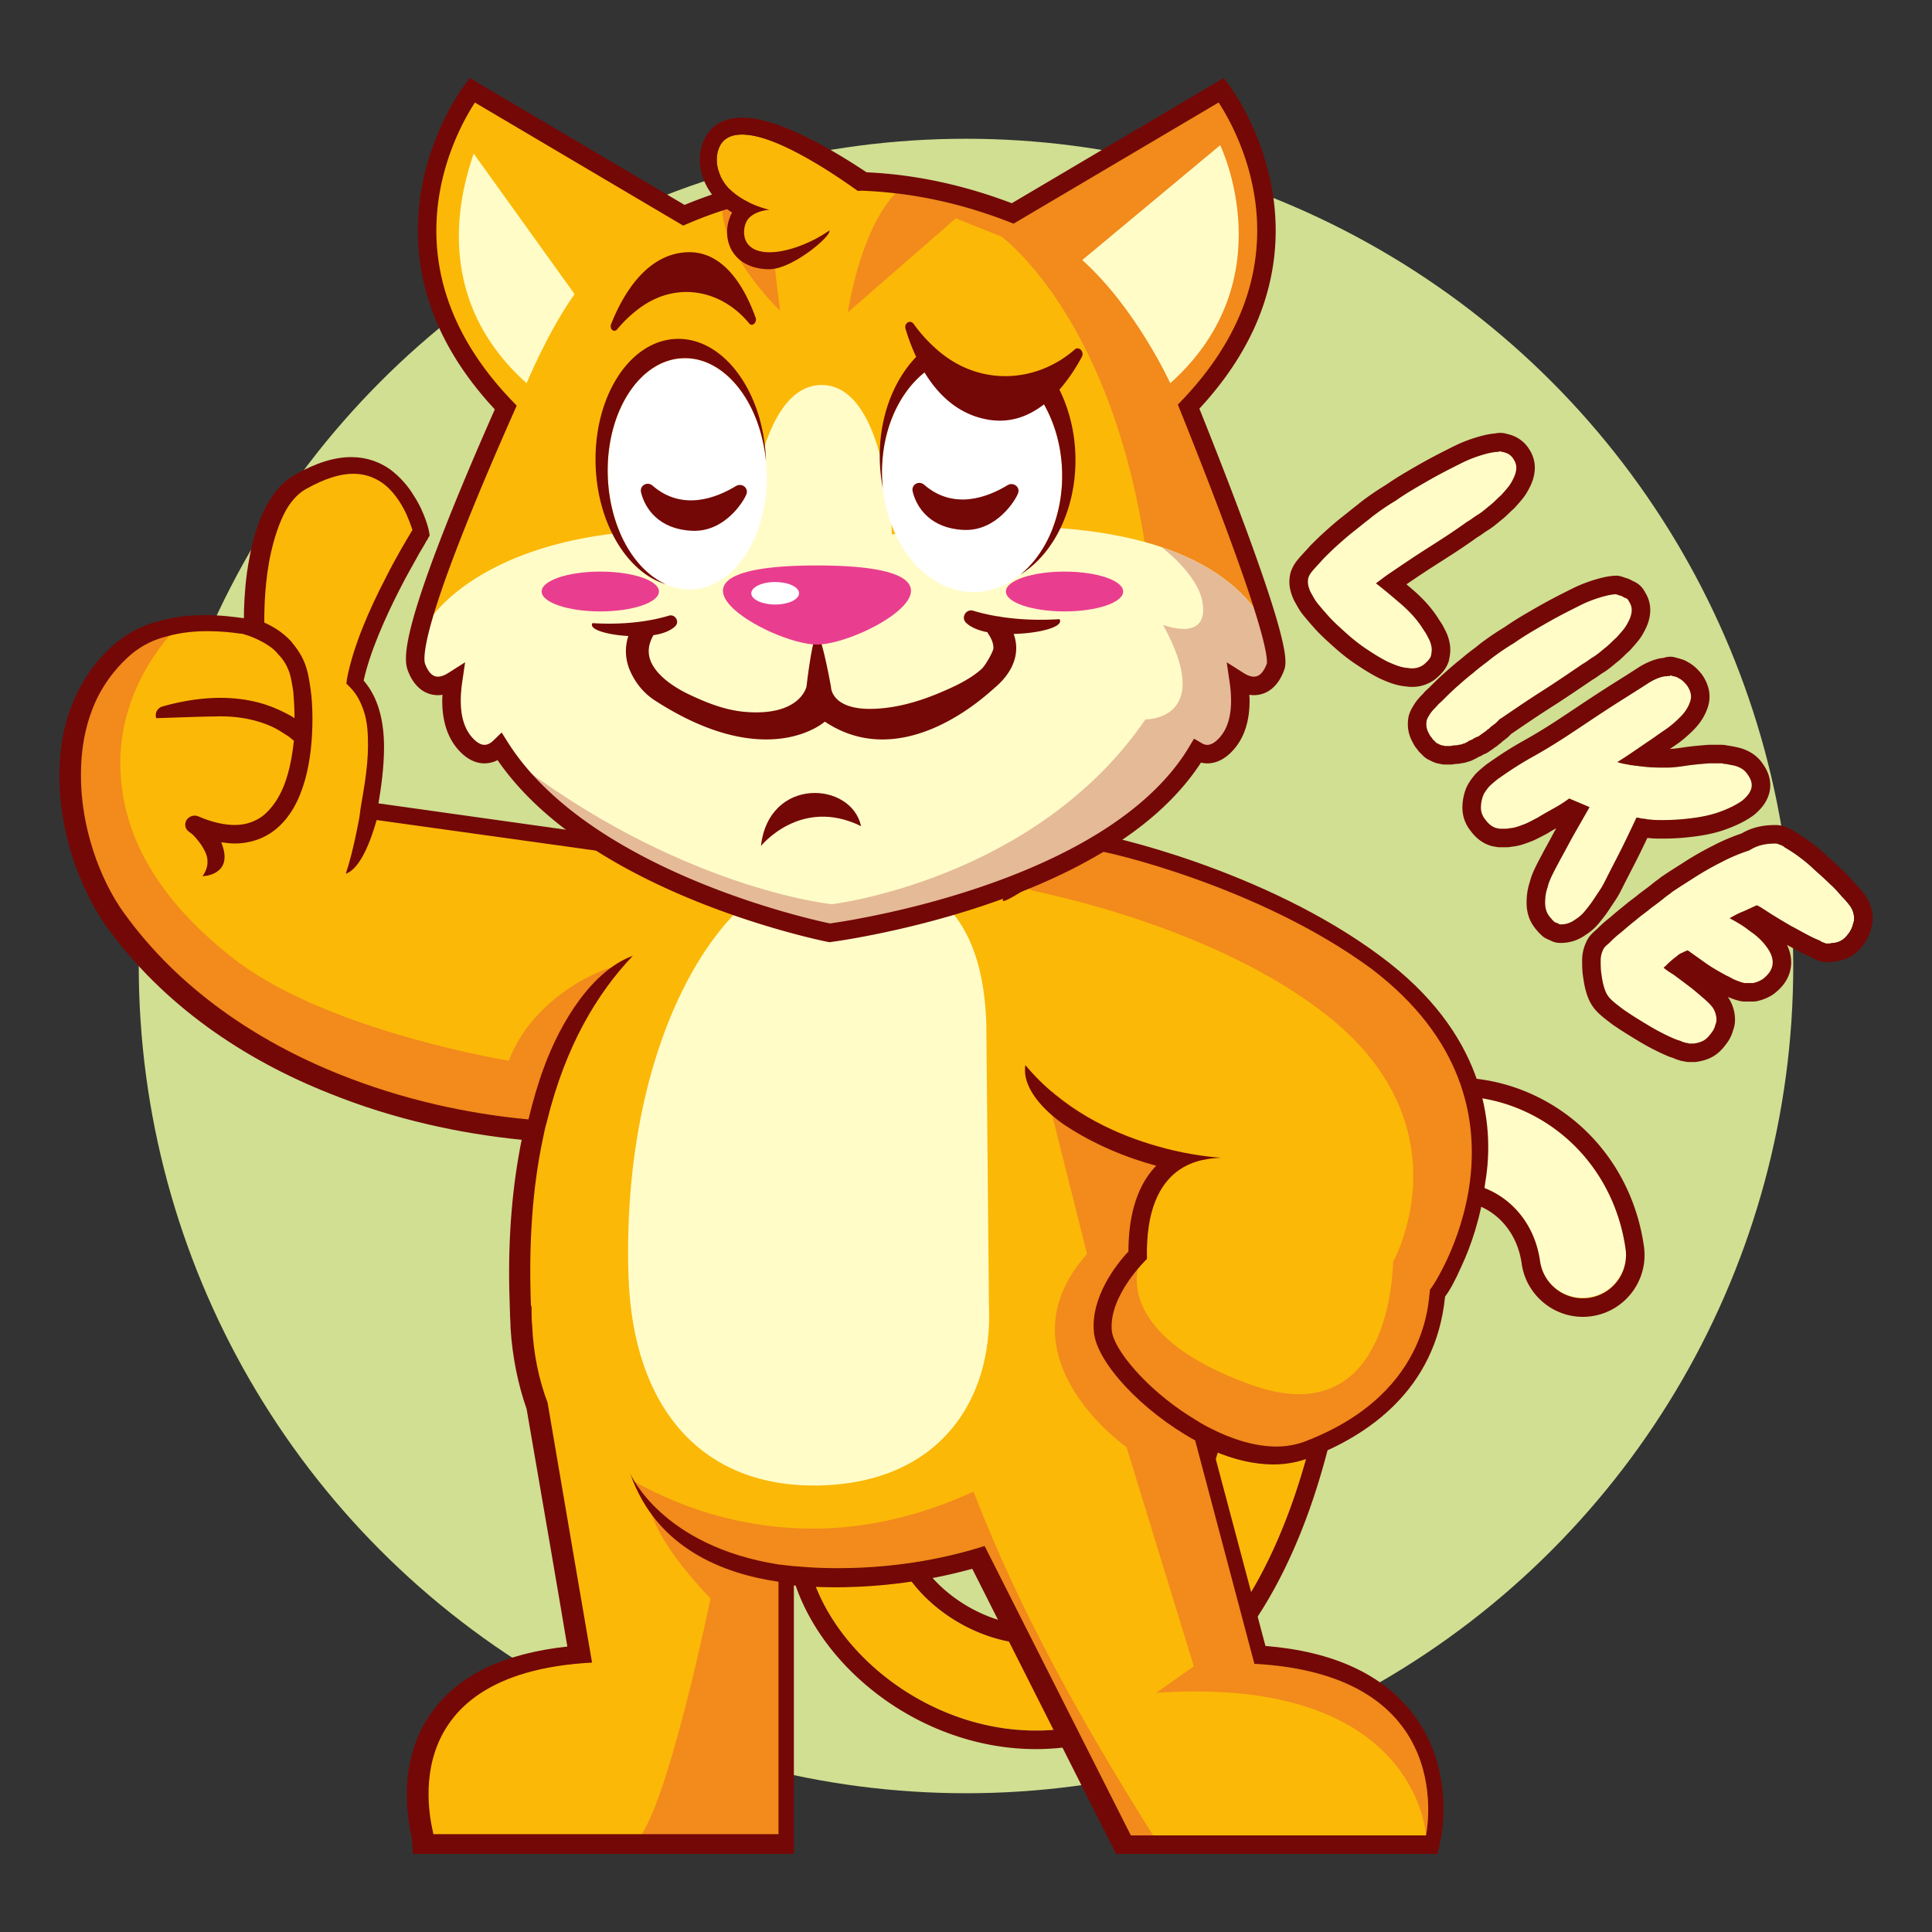 <svg height="512" viewBox="0 0 313 313" width="512" xmlns="http://www.w3.org/2000/svg"><rect x="0" y="0" width="313" height="313" fill="#333333" stroke="none"/><path d="m95.673 143.936.001-.002z" fill="#14437e"/><circle cx="156.5" cy="156.5" fill="#d0df92" r="134.02"/><g fill="#fbb807"><path d="M232.848 106.678v.001zM239.932 72.75l.001-.001zM268.088 108.518l.015-.005zM268.103 108.513v-.001h.001zM283.943 149.708l.029.019.002.002zM301.3 147.965v.001z"/></g><g fill="#fffcc8"><path d="M227.92 108.207h.1c1 .2 1.9 0 2.6-.5.6-.5 1-.9 1.2-1.4.1-.5.2-1 .1-1.5-.1-.6-.3-1.1-.6-1.6-.2-.5-.6-1-.9-1.5-.9-1.4-2.1-2.7-3.5-3.9s-2.7-2.3-4-3.3l1.6-1.2c2.2-1.5 4.4-3 6.6-4.4s4.4-2.8 6.6-4.4c.4-.2.9-.6 1.5-1 .7-.4 1.3-.9 2-1.5.7-.5 1.3-1.2 2-1.8.6-.7 1.2-1.3 1.6-2s.7-1.3.8-2c.1-.6 0-1.2-.4-1.8-.4-.7-1.1-1.1-1.9-1.2-.1-.1-.4-.1-.6 0-.7 0-1.6.2-2.6.5s-2.1.7-3.3 1.3-2.4 1.2-3.7 1.9-2.5 1.4-3.7 2.1-2.3 1.4-3.3 2.1c-1 .6-1.9 1.2-2.6 1.7-.4.3-1 .7-1.7 1.3-.8.6-1.5 1.2-2.4 1.9s-1.7 1.4-2.6 2.2-1.7 1.6-2.4 2.3c-.7.8-1.3 1.4-1.8 2s-.7 1.1-.7 1.4c-.1.7.1 1.3.4 2 .4.7.7 1.3 1.1 1.8s1 1.2 1.8 2.1 1.8 1.8 2.8 2.7 2.1 1.8 3.3 2.6 2.3 1.5 3.5 2.1c1.1.5 2.1.9 3.1 1zM256.72 147.661c.4-.5.9-1.1 1.3-1.7l1.2-1.8c.4-.6.7-1.2 1-1.8.8-1.6 1.7-3.3 2.5-4.9s1.6-3.3 2.4-5h.2c.4.1.9.2 1.3.2.2.1.4.1.6.1.7.1 1.4.1 2.1.1 1.6 0 3.1-.1 4.7-.3s3.1-.5 4.5-1 2.7-1.1 3.8-1.9c.7-.6 1.2-1.2 1.4-1.9s0-1.5-.6-2.3c-.5-.8-1.4-1.3-2.5-1.5h-.2c-.1-.1-.3-.1-.4-.1-.3-.1-.5-.1-.7-.1-.2-.1-.4-.1-.6-.1h-1.8c-1.2.1-2.5.2-3.8.4s-2.3.3-3.1.3c-1.3 0-2.7 0-4.1-.2-.3 0-.6-.1-.9-.1-.2 0-.5-.1-.8-.1-.2 0-.3-.1-.5-.1-.6-.1-1.1-.2-1.7-.4 1.8-1.1 3.6-2.4 5.4-3.6.6-.4 1.4-1 2.3-1.6s1.7-1.3 2.5-2.1 1.3-1.6 1.6-2.5.1-1.7-.5-2.6c-.4-.5-.9-1-1.4-1.2-.2-.2-.5-.2-.7-.3h-.2c-.1-.1-.2-.1-.3-.1-.1-.1-.3-.1-.1.1-.2-.1-.5 0-.7 0-.3 0-.7.1-1 .2-.6.2-1.2.5-1.7.8-2.3 1.5-4.6 2.9-6.9 4.4s-4.5 3-6.8 4.5c-1.7 1.1-3.5 2.2-5.3 3.2s-3.5 2.1-5.2 3.3l-.3.2c-.5.4-1 .8-1.5 1.3-.4.5-.8 1-1 1.6s-.3 1.2-.3 1.8.2 1.3.7 1.9c.5.7 1.1 1.2 1.8 1.4.2 0 .4.1.6.1h1c.3 0 .5-.1.8-.1.8-.1 1.5-.4 2.3-.7.7-.3 1.4-.7 2-1 .8-.5 1.7-1 2.6-1.5s1.7-1 2.5-1.6l3.3 1.4-2.4 4.2c-.8 1.4-1.5 2.8-2.3 4.2-.3.6-.7 1.3-1.1 2.1s-.8 1.6-1 2.5c-.3.8-.4 1.7-.4 2.5s.2 1.6.7 2.2c.1.2.3.3.4.5l.1.1.3.3.2.1c.1 0 .2.1.3.1l.2.1c.1.1.2.1.3.1h.1c.7 0 1.5-.2 2.3-.8.5-.3 1.1-.8 1.5-1.3zM237.22 120.461l.6-.3.1-.1c.2-.1.5-.2.7-.3l.1-.1.6-.3h.1c.2-.1.4-.3.6-.4l.1-.1c.2-.1.4-.3.6-.4.1-.1.3-.3.5-.4l.1-.1c.2-.2.3-.3.5-.4l.1-.1c.1-.1.3-.2.4-.3l.1-.1.3-.3.1-.1.2-.2.2-.1c2.2-1.5 4.4-3 6.6-4.4s4.4-2.9 6.6-4.4c.4-.2.9-.6 1.5-1 .7-.4 1.3-.9 2-1.5.7-.5 1.3-1.2 2-1.8.6-.7 1.2-1.3 1.6-2s.7-1.3.8-2c.1-.6 0-1.2-.4-1.8-.1-.2-.2-.4-.4-.5l-.2-.1c-.1 0-.3-.1-.4-.2l-.2-.1c-.1 0-.2-.1-.4-.1l-.2-.1h-.1c-.129-.064-.206-.086-.198-.094-.686.017-1.546.207-2.502.494-1 .3-2.1.7-3.3 1.3s-2.4 1.2-3.7 1.9-2.5 1.4-3.7 2.1-2.3 1.4-3.3 2.1c-1 .6-1.9 1.2-2.6 1.7-.4.3-1 .7-1.7 1.3-.8.6-1.6 1.2-2.4 1.9-.9.7-1.7 1.4-2.6 2.2s-1.7 1.6-2.4 2.3c-.3.3-.6.5-.8.8-.4.4-.7.7-1 1.1-.4.6-.7 1.1-.7 1.4-.1.7 0 1.3.4 2 .1.2.2.4.3.5l.1.1.2.3.1.1.2.2.1.1.2.2.2.1.2.1.2.1c.1 0 .2.1.3.1h.1c.1 0 .3.1.4.1H234.92c.2 0 .5-.1.7-.1s.5 0 .7-.1h.1c.2 0 .5-.1.7-.2zM300.32 148.161c-.1-.5-.3-1-.6-1.4s-.7-.9-1.3-1.5c-.6-.7-1.2-1.4-2-2.1-.8-.8-1.6-1.5-2.5-2.3-.8-.8-1.7-1.5-2.5-2.1s-1.6-1.1-2.3-1.5c-.2-.2-.5-.3-.7-.4h-.1c-.2-.1-.4-.2-.6-.2h-.1c-1.4 0-2.8.2-4.2 1.1-1.5.5-3 1.1-4.5 1.9-1.6.8-3 1.6-4.4 2.5s-2.7 1.7-3.7 2.4c-.2.2-.7.5-1.3 1s-1.3 1-2.1 1.6c-.7.6-1.6 1.2-2.4 1.9-.9.7-1.7 1.4-2.4 2-.8.6-1.4 1.2-1.9 1.7-.6.5-.9.8-1 1.1-.2.4-.4 1-.4 1.7s0 1.4.1 2.1.2 1.4.4 2.1.4 1.2.7 1.6c.4.6 1.3 1.3 2.5 2.2 1.3.9 2.6 1.7 4.1 2.6s2.9 1.6 4.3 2.2l.9.3.2.1c.2.1.4.1.6.2h.1c.2 0 .3.1.5.1h.7c.7-.1 1.4-.3 1.9-.7.4-.3.7-.7 1-1.1s.5-.8.6-1.3c.2-.4.2-.9.1-1.4s-.3-1-.6-1.4-.8-.9-1.5-1.5-1.5-1.3-2.3-1.9l-2.4-1.8c-.8-.5-1.4-.9-1.7-1.2.4-.3.7-.7 1.1-1 .3-.3.7-.6 1.1-.9.2-.2.5-.4.8-.5.4-.2.6-.3.9-.4 1 .7 2.1 1.5 3.1 2.2s2.1 1.3 3.2 1.9c.5.2.9.5 1.4.7s1 .4 1.5.5h1.4c.5-.1 1-.3 1.5-.6 1.9-1.4 2.2-3.1.8-5.1-.7-1-1.6-1.9-2.8-2.7-1.1-.9-2.2-1.5-3.3-2.1.7-.4 1.4-.8 2.2-1.1.7-.3 1.5-.7 2.2-1 .5.2 1.2.7 2.3 1.4s2.3 1.4 3.5 2.1c1.3.7 2.5 1.4 3.6 1.9.2.1.5.2.7.3l.2.1c.1.1.3.2.4.2l.2.1c.1 0 .2.1.3.1H296.42c.5-.1.9-.1 1.2-.2s.6-.2 1-.5.7-.7 1-1.1c.3-.5.5-.9.6-1.4.2-.5.2-1 .1-1.5z"/></g><g fill="#740806"><path d="M243.057 73.132c.112 0 .213.025.263.075.8.1 1.5.5 1.899 1.2.4.6.5 1.2.4 1.8-.1.7-.4 1.3-.8 2s-1 1.3-1.601 2c-.699.6-1.3 1.3-2 1.8-.699.6-1.3 1.1-2 1.5-.6.4-1.1.8-1.5 1-2.199 1.6-4.399 3-6.6 4.4s-4.4 2.9-6.6 4.4l-1.601 1.2c1.3 1 2.601 2.1 4 3.3 1.4 1.2 2.601 2.5 3.5 3.9.3.5.7 1 .9 1.5.3.5.5 1 .6 1.6.101.5 0 1-.1 1.5-.2.5-.601.9-1.2 1.4a3.138 3.138 0 0 1-1.847.577c-.243 0-.495-.025-.753-.077h-.101c-1-.1-2-.5-3.1-1-1.2-.6-2.3-1.3-3.5-2.1s-2.3-1.7-3.3-2.6-2-1.8-2.801-2.7c-.8-.9-1.399-1.6-1.8-2.1-.399-.5-.7-1.1-1.1-1.8-.3-.7-.5-1.3-.4-2 0-.3.2-.8.7-1.4s1.1-1.2 1.8-2c.7-.7 1.5-1.5 2.4-2.3.899-.8 1.7-1.5 2.6-2.2s1.601-1.3 2.4-1.9c.7-.6 1.3-1 1.7-1.3.699-.5 1.6-1.1 2.6-1.7 1-.7 2.1-1.4 3.3-2.1s2.4-1.4 3.7-2.1 2.5-1.3 3.7-1.9 2.3-1 3.3-1.3 1.9-.5 2.6-.5a.821.821 0 0 1 .342-.075m0-3c-.282 0-.563.031-.837.093-.826.057-1.783.255-2.963.608a23.322 23.322 0 0 0-3.779 1.49c-1.199.6-2.439 1.22-3.78 1.942-1.346.724-2.588 1.449-3.79 2.15a51.354 51.354 0 0 0-3.422 2.173 42.536 42.536 0 0 0-2.71 1.777l-.057.042c-.09.067-.19.14-.302.22-.379.273-.891.643-1.475 1.137-.454.343-.881.687-1.328 1.048-.325.262-.663.535-1.037.826-.996.774-1.87 1.542-2.751 2.326a56.906 56.906 0 0 0-2.528 2.421l-.137.146c-.302.345-.583.649-.846.934-.351.379-.682.738-1.001 1.121-.839 1.006-1.313 2.057-1.386 3.056-.156 1.361.21 2.46.633 3.446.045.105.096.208.152.307.083.145.162.286.237.422.323.58.657 1.179 1.125 1.764a61.465 61.465 0 0 0 1.9 2.219c.911 1.024 1.99 1.996 3.035 2.936 1.263 1.137 2.454 2.075 3.644 2.867 1.354.902 2.521 1.637 3.822 2.287l.101.048c1.159.527 2.523 1.102 4.042 1.254l.1.008c.353.055.705.083 1.053.083a6.143 6.143 0 0 0 3.591-1.135l.177-.137c.801-.667 1.605-1.444 2.064-2.59a3 3 0 0 0 .156-.526c.125-.622.312-1.557.11-2.624a7.396 7.396 0 0 0-.869-2.42c-.235-.516-.525-.951-.765-1.309-.084-.126-.17-.252-.246-.379l-.049-.079c-1.013-1.576-2.382-3.108-4.071-4.556-.332-.285-.671-.575-1.014-.866 1.62-1.1 3.262-2.201 4.872-3.226 2.15-1.368 4.37-2.781 6.591-4.386.363-.206.703-.447 1.033-.681.144-.102.296-.21.456-.318.841-.494 1.533-1.06 2.272-1.691.551-.409 1.012-.856 1.423-1.254.235-.228.457-.443.667-.623.116-.1.225-.208.325-.325.13-.151.26-.298.387-.441.506-.571 1.08-1.217 1.54-2.023.465-.813.976-1.785 1.16-3.03a5.405 5.405 0 0 0-.813-3.839c-.776-1.297-2.061-2.193-3.585-2.514a3.571 3.571 0 0 0-1.127-.179zM270.58 109.396l.14.065c.101 0 .2 0 .301.1h.199c.2.1.5.1.7.3.5.2 1 .7 1.4 1.2.6.9.8 1.7.5 2.6s-.8 1.7-1.601 2.5c-.8.8-1.6 1.5-2.5 2.1-.899.6-1.699 1.2-2.3 1.6-1.8 1.2-3.6 2.5-5.399 3.6.6.2 1.1.3 1.699.4.2 0 .301.1.5.1.301 0 .601.1.801.1.3 0 .6.1.899.1 1.4.2 2.8.2 4.101.2.8 0 1.8-.1 3.1-.3s2.6-.3 3.8-.4h1.8c.2 0 .4 0 .601.1.2 0 .399 0 .7.1.1 0 .3 0 .399.1h.2c1.1.2 2 .7 2.5 1.5.6.8.8 1.6.6 2.3-.199.7-.699 1.3-1.399 1.9-1.101.8-2.4 1.4-3.8 1.9s-2.9.8-4.5 1c-1.601.2-3.101.3-4.7.3-.7 0-1.4 0-2.101-.1-.199 0-.399 0-.6-.1-.4 0-.9-.1-1.3-.2h-.2c-.8 1.7-1.6 3.4-2.4 5s-1.699 3.3-2.5 4.9c-.3.6-.6 1.2-1 1.8l-1.199 1.8c-.4.6-.9 1.2-1.301 1.7-.399.5-1 1-1.5 1.3-.8.6-1.6.8-2.3.8h-.1c-.101 0-.2 0-.3-.1l-.2-.1c-.101 0-.2-.1-.3-.1l-.2-.1-.3-.3-.101-.1c-.1-.2-.3-.3-.399-.5-.5-.6-.7-1.4-.7-2.2s.1-1.7.399-2.5c.2-.9.601-1.7 1-2.5.4-.8.801-1.5 1.101-2.1.8-1.4 1.5-2.8 2.3-4.2l2.4-4.2-3.301-1.4c-.8.6-1.6 1.1-2.5 1.6-.899.5-1.8 1-2.6 1.5-.6.3-1.3.7-2 1-.8.3-1.5.6-2.3.7-.3 0-.5.1-.8.1H243.019c-.2 0-.4-.1-.601-.1-.7-.2-1.3-.7-1.8-1.4-.5-.6-.7-1.3-.7-1.9s.101-1.2.3-1.8c.2-.6.601-1.1 1-1.6.5-.5 1-.9 1.5-1.3l.301-.2c1.699-1.2 3.399-2.3 5.199-3.3 1.801-1 3.601-2.1 5.301-3.2 2.3-1.5 4.5-3 6.8-4.5s4.6-2.9 6.899-4.4c.5-.3 1.101-.6 1.7-.8.3-.1.7-.2 1-.2.134 0 .312-.044.475-.044l.226.044c-.117-.117-.096-.165-.039-.165m0-3c-.353 0-.697.063-1.022.181a6.876 6.876 0 0 0-1.586.339c-.94.313-1.768.757-2.295 1.074l-.096.06a252.36 252.36 0 0 1-3.411 2.175 270.707 270.707 0 0 0-3.488 2.225 407.772 407.772 0 0 0-3.426 2.267 359.602 359.602 0 0 1-3.375 2.233 89.386 89.386 0 0 1-5.117 3.09c-1.744.969-3.524 2.097-5.44 3.448l-.268.178-.21.153c-.53.424-1.13.904-1.747 1.521l-.222.248c-.479.598-1.134 1.417-1.503 2.525a8.693 8.693 0 0 0-.454 2.749 5.98 5.98 0 0 0 1.32 3.728c.921 1.257 2.049 2.083 3.355 2.457.156.044.314.076.476.095.222.053.553.121.949.121h1c.434 0 .778-.066.972-.105l.2-.018c1.049-.131 1.91-.46 2.671-.75l.311-.118.128-.051c.584-.25 1.127-.536 1.606-.788.192-.101.378-.198.554-.286l.248-.139c.438-.273.912-.549 1.412-.833-.274.498-.539.991-.797 1.472a84.577 84.577 0 0 1-1.109 2.028l-.079.146c-.127.255-.275.53-.433.825-.212.395-.439.82-.667 1.275-.428.856-.91 1.82-1.198 2.989-.345.997-.519 2.124-.519 3.353 0 1.506.427 2.856 1.238 3.923.158.238.318.419.436.541.092.126.194.246.305.357l.101.1.149.15.149.149c.229.229.492.418.78.563l.2.1c.129.064.261.119.396.164l.02.008a3.415 3.415 0 0 0 1.726.445h.1c1.412 0 2.783-.452 3.976-1.309a9.104 9.104 0 0 0 2.167-1.917l.195-.243c.378-.469.849-1.052 1.259-1.667l.866-1.3.334-.5c.503-.756.866-1.482 1.187-2.123.395-.789.814-1.603 1.233-2.417.431-.836.861-1.672 1.267-2.483.494-.987.989-2.016 1.479-3.048l.126.004c.832.102 1.614.102 2.312.102 1.696 0 3.309-.103 5.072-.323 2.007-.251 3.64-.617 5.137-1.152 1.844-.658 3.334-1.41 4.556-2.299l.188-.148c.781-.669 1.873-1.746 2.332-3.354.455-1.591.095-3.301-1.014-4.829-.938-1.423-2.507-2.397-4.435-2.747l-.063-.011a3.776 3.776 0 0 0-.564-.108 4.643 4.643 0 0 0-.679-.11c-.487-.119-.894-.119-1.131-.119h-1.8l-.249.01-.274.023c-1.138.094-2.428.201-3.732.402-.871.134-1.575.216-2.134.249.271-.19.557-.389.854-.587.986-.658 1.927-1.445 2.957-2.475 1.11-1.111 1.871-2.312 2.324-3.672.581-1.742.295-3.496-.85-5.213l-.153-.21c-.704-.88-1.423-1.507-2.185-1.906a4.037 4.037 0 0 0-1.179-.519 3.039 3.039 0 0 0-.539-.152l-.171-.047a3.12 3.12 0 0 0-1.009-.169zM261.822 96.267c-.008.008.069.03.198.094h.1l.2.1c.2 0 .3.1.399.1l.2.1c.101.1.3.2.4.2l.2.1c.199.1.3.3.399.5.4.6.5 1.2.4 1.8-.101.7-.4 1.3-.8 2s-1 1.3-1.601 2c-.7.6-1.3 1.3-2 1.8-.7.6-1.3 1.1-2 1.5-.6.4-1.1.8-1.5 1-2.2 1.5-4.399 3-6.6 4.4s-4.4 2.9-6.601 4.4l-.199.1-.2.2-.101.1-.3.3-.1.1c-.101.1-.3.2-.4.3l-.1.1c-.2.1-.3.2-.5.4l-.101.1c-.199.1-.399.3-.5.4-.199.1-.399.3-.6.4l-.1.1c-.2.1-.4.3-.601.4h-.1l-.601.3-.1.1c-.2.1-.5.2-.7.3l-.1.1-.601.3h-.1c-.2.1-.5.2-.7.2h-.1c-.2.1-.5.1-.7.1s-.5.1-.7.1H234.112c-.1 0-.3-.1-.4-.1h-.1c-.1 0-.2-.1-.3-.1l-.2-.1-.2-.1-.2-.1-.199-.2-.101-.1-.2-.2-.1-.1-.2-.3-.1-.1c-.101-.1-.2-.3-.3-.5-.4-.7-.5-1.3-.4-2 0-.3.3-.8.7-1.4.3-.4.6-.7 1-1.1.2-.3.5-.5.8-.8.7-.7 1.5-1.5 2.4-2.3.899-.8 1.699-1.5 2.6-2.2.8-.7 1.6-1.3 2.4-1.9.699-.6 1.3-1 1.699-1.3.7-.5 1.601-1.1 2.601-1.7 1-.7 2.1-1.4 3.3-2.1s2.4-1.4 3.7-2.1 2.5-1.3 3.7-1.9c1.199-.6 2.3-1 3.3-1.3.964-.287 1.823-.477 2.51-.494m0-3-.073.001c-.91.022-1.956.219-3.291.62a23.322 23.322 0 0 0-3.779 1.49c-1.2.6-2.44 1.22-3.781 1.942-1.345.724-2.587 1.449-3.789 2.15a51.097 51.097 0 0 0-3.422 2.173 42.242 42.242 0 0 0-2.71 1.777l-.057.041c-.089.067-.19.14-.302.22-.378.272-.89.642-1.473 1.136-.787.59-1.599 1.202-2.435 1.929-.967.756-1.821 1.507-2.684 2.273-.966.859-1.796 1.689-2.528 2.421l-.174.158c-.206.182-.496.438-.779.795-.382.383-.748.765-1.126 1.268l-.096.136c-.583.875-1.111 1.748-1.193 2.785-.157 1.3.085 2.508.739 3.687.155.31.363.705.706 1.084l.048.072c.109.164.235.317.375.457l.1.1.2.2.101.101.199.199c.228.228.491.418.779.563l.2.1.2.101.2.1c.128.064.261.119.396.164.204.085.496.184.854.229.228.063.531.125.891.125H234.918c.377 0 .689-.059.904-.102a4.756 4.756 0 0 0 1.036-.125 4.744 4.744 0 0 0 1.052-.254c.225-.053.442-.132.65-.236l.599-.299c.113-.057.223-.12.327-.19.171-.069.336-.141.474-.21.134-.067.263-.144.385-.23a3.04 3.04 0 0 0 .415-.17c.342-.171.603-.367.759-.483l.012-.009c.151-.088.296-.19.43-.304.104-.072.191-.137.258-.187l.012-.009c.22-.127.422-.283.603-.462.183-.117.353-.253.507-.407l.093-.093c.159-.102.308-.218.445-.347.159-.11.36-.259.563-.461l.1-.1.2-.2.093-.092.076-.05c2.146-1.463 4.361-2.974 6.521-4.348 2.194-1.396 4.405-2.901 6.546-4.361.38-.211.733-.462 1.077-.706.145-.102.296-.21.457-.318.841-.494 1.533-1.06 2.271-1.691.551-.409 1.013-.856 1.424-1.254.235-.228.457-.443.666-.623.117-.1.226-.209.326-.326.13-.151.26-.298.387-.441.506-.571 1.08-1.217 1.54-2.022.465-.814.976-1.786 1.16-3.031a5.397 5.397 0 0 0-.757-3.747c-.228-.437-.694-1.207-1.666-1.693l-.201-.1-.203-.092-.196-.108-.2-.1a3.094 3.094 0 0 0-.529-.205 3.374 3.374 0 0 0-.266-.084 2.966 2.966 0 0 0-.396-.132 2.911 2.911 0 0 0-1.05-.195zm0 6h.005z"/><path d="M287.719 136.661c.2 0 .4.1.601.2h.1c.2.1.5.2.7.4.7.4 1.5.9 2.3 1.5s1.7 1.3 2.5 2.1c.9.8 1.7 1.5 2.5 2.3.8.7 1.4 1.4 2 2.1.601.6 1 1.1 1.3 1.5.301.4.5.9.601 1.4.1.5.1 1-.101 1.5-.1.5-.3.9-.6 1.4-.3.4-.6.8-1 1.1s-.7.4-1 .5-.7.1-1.2.2h-.599c-.101 0-.2-.1-.3-.1l-.2-.1c-.101 0-.3-.1-.4-.2l-.2-.1c-.199-.1-.5-.2-.699-.3-1.101-.5-2.301-1.2-3.601-1.9-1.2-.7-2.399-1.4-3.5-2.1-1.1-.7-1.8-1.2-2.3-1.4-.7.3-1.5.7-2.2 1-.8.3-1.5.7-2.2 1.1 1.101.6 2.2 1.2 3.301 2.1 1.199.8 2.1 1.7 2.8 2.7 1.399 2 1.1 3.7-.8 5.1-.5.301-1 .5-1.5.601h-1.4c-.5-.101-1-.3-1.5-.5s-.9-.5-1.4-.7c-1.1-.6-2.199-1.2-3.199-1.9s-2.101-1.5-3.101-2.2c-.3.1-.5.2-.899.4-.301.1-.601.3-.801.5-.399.3-.8.6-1.1.9-.4.3-.7.7-1.1 1 .3.3.899.7 1.699 1.2.801.6 1.601 1.199 2.4 1.8.8.6 1.6 1.3 2.3 1.899.7.601 1.2 1.101 1.5 1.5.3.4.5.9.601 1.4.1.5.1 1-.101 1.4-.1.5-.3.899-.6 1.3-.3.399-.601.8-1 1.1-.5.4-1.2.601-1.9.7h-.701c-.199 0-.3-.1-.5-.1h-.1c-.2-.101-.4-.101-.6-.2l-.2-.101c-.3-.1-.601-.199-.9-.3-1.399-.6-2.8-1.3-4.3-2.2-1.5-.899-2.8-1.699-4.1-2.6-1.2-.9-2.101-1.6-2.5-2.2-.301-.399-.5-.899-.7-1.6s-.3-1.4-.4-2.1-.1-1.4-.1-2.1.2-1.3.399-1.7c.101-.3.4-.6 1-1.1.5-.5 1.101-1.1 1.9-1.7.7-.6 1.5-1.3 2.4-2 .8-.7 1.699-1.3 2.399-1.9.8-.6 1.5-1.1 2.101-1.6.6-.5 1.1-.8 1.3-1 1-.7 2.3-1.5 3.7-2.4 1.399-.9 2.8-1.7 4.399-2.5 1.5-.8 3-1.4 4.5-1.9 1.4-.9 2.8-1.1 4.2-1.1h.101m0-2.999h-.1c-1.371 0-3.399.146-5.479 1.366-1.694.581-3.201 1.226-4.598 1.968a48.5 48.5 0 0 0-4.646 2.643c-.396.255-.785.501-1.16.74-.961.611-1.869 1.188-2.638 1.726a3.077 3.077 0 0 0-.309.248l-.196.143c-.254.183-.602.434-.995.762-.38.316-.837.655-1.366 1.048l-.613.457-.152.122c-.255.219-.583.466-.93.729-.44.334-.938.71-1.426 1.132a57.713 57.713 0 0 0-2.147 1.783l-.229.196c-.873.665-1.541 1.32-2.044 1.822-.706.595-1.36 1.219-1.729 2.127a6.82 6.82 0 0 0-.643 2.888c0 .756 0 1.613.13 2.524.107.751.229 1.603.485 2.5.222.775.529 1.676 1.136 2.51.669.971 1.687 1.77 3.148 2.866l.093.066c1.326.918 2.664 1.746 4.264 2.706a38.48 38.48 0 0 0 4.662 2.385l.233.089.449.149.248.083.009.004c.353.177.659.263.851.312.254.1.521.163.792.19.246.064.543.115.899.115h.701c.142 0 .284-.01.424-.03 1.366-.194 2.45-.62 3.313-1.298.723-.551 1.207-1.197 1.563-1.672a6.174 6.174 0 0 0 1.063-2.165c.333-.873.394-1.854.18-2.923a6.532 6.532 0 0 0-1.029-2.456l.073.029c.589.235 1.255.502 2.025.656.194.039.392.059.589.059h1.4c.197 0 .395-.02.588-.059a7.712 7.712 0 0 0 2.455-.969l.236-.157c2.832-2.087 3.617-5.063 2.207-7.998l.518.284c.94.518 1.83 1.006 2.72 1.413.152.073.331.148.512.22l.103.041c.243.163.551.331.914.452.099.045.2.085.303.119.273.114.708.252 1.245.252h.599c.198 0 .395-.019.589-.058.138-.027.264-.041.378-.055.325-.04.729-.09 1.183-.241.396-.132 1.062-.354 1.852-.946.742-.557 1.237-1.217 1.599-1.7l.173-.256c.354-.589.705-1.25.913-2.099.31-.917.362-1.902.156-2.933a6.48 6.48 0 0 0-1.142-2.612 16.582 16.582 0 0 0-1.494-1.736c-.594-.692-1.266-1.467-2.153-2.254-.758-.753-1.503-1.415-2.29-2.113l-.207-.184c-.908-.898-1.9-1.672-2.756-2.313a24.991 24.991 0 0 0-2.375-1.568 4.956 4.956 0 0 0-1.044-.598l-.058-.026a2.831 2.831 0 0 0-.557-.211 3.942 3.942 0 0 0-1.468-.294z"/></g><g><path d="M131.334 241.125c-1.275 3.974-1.287 8.106-.417 11.923.651 2.872 1.782 5.596 3.259 8.134 2.22 3.808 5.218 7.217 8.768 10.106a41.302 41.302 0 0 0 12.189 6.856c4.512 1.602 9.442 2.439 14.541 2.174a35.312 35.312 0 0 0 11.542-2.583c5.729-2.332 11.199-6.312 15.961-11.981 4.773-5.674 8.874-13.012 12.146-22.23 2.481-6.993 4.489-15.077 5.938-24.406.644-4.146 1.556-7.735 2.646-10.807 1.47-4.143 3.258-7.338 5.144-9.752 2.842-3.619 5.843-5.509 8.718-6.398 2.88-.875 5.727-.751 8.352.175a13.9 13.9 0 0 1 6.099 4.315c1.646 2.02 2.834 4.56 3.276 7.663a7 7 0 0 0 13.863-1.955c-.785-5.592-3.042-10.595-6.303-14.573a27.908 27.908 0 0 0-12.253-8.645 27.206 27.206 0 0 0-11.299-1.484c-5.84.46-11.75 2.89-16.767 7.279-5.032 4.386-9.168 10.639-12.024 18.693-1.415 3.987-2.523 8.425-3.287 13.34-1.335 8.601-3.158 15.846-5.297 21.872-2.508 7.069-5.447 12.453-8.51 16.459-2.299 3.006-4.663 5.242-7.01 6.895-3.527 2.47-7.02 3.671-10.504 4.051-3.479.372-6.981-.12-10.291-1.294a27.322 27.322 0 0 1-7.247-3.906c-3.245-2.431-5.736-5.491-7.044-8.346-.662-1.427-1.037-2.788-1.162-4.005-.124-1.223-.015-2.292.307-3.305a7 7 0 0 0-13.334-4.265z" fill="#fbb807"/><path d="M263.361 202.359c-.785-5.592-3.042-10.595-6.303-14.573a27.908 27.908 0 0 0-12.253-8.645 27.206 27.206 0 0 0-11.299-1.484c-5.84.46-11.75 2.89-16.767 7.278l-.083.079c3.502 3.076 6.655 6.545 9.454 10.337 1.889-1.61 3.801-2.614 5.662-3.19 2.88-.875 5.727-.751 8.352.175a13.9 13.9 0 0 1 6.099 4.315c1.646 2.019 2.834 4.56 3.276 7.663a7 7 0 0 0 13.862-1.955z" fill="#fffcc8"/><path d="M235.692 177.569c3.141 0 6.222.546 9.113 1.572a27.9 27.9 0 0 1 12.253 8.645c3.261 3.979 5.518 8.981 6.303 14.573a7 7 0 0 1-13.863 1.955c-.442-3.104-1.629-5.644-3.276-7.663a13.892 13.892 0 0 0-6.099-4.315 13.278 13.278 0 0 0-4.428-.768c-1.289 0-2.603.191-3.924.593-2.875.89-5.876 2.779-8.718 6.398-1.886 2.414-3.674 5.609-5.144 9.752-1.09 3.071-2.002 6.66-2.646 10.807-1.45 9.329-3.458 17.413-5.938 24.406-3.272 9.219-7.374 16.557-12.146 22.23-4.763 5.67-10.233 9.649-15.961 11.981a35.312 35.312 0 0 1-13.41 2.632c-4.433 0-8.714-.817-12.672-2.223a41.299 41.299 0 0 1-12.189-6.856c-3.55-2.89-6.547-6.299-8.768-10.106-1.477-2.538-2.608-5.262-3.259-8.134-.871-3.816-.858-7.949.417-11.923a7 7 0 1 1 13.335 4.265c-.321 1.013-.43 2.082-.307 3.305.125 1.217.5 2.578 1.162 4.005 1.309 2.854 3.799 5.915 7.044 8.346a27.322 27.322 0 0 0 7.247 3.906c2.581.915 5.278 1.416 7.991 1.416.766 0 1.533-.04 2.299-.122 3.485-.38 6.977-1.581 10.504-4.051 2.348-1.652 4.711-3.889 7.01-6.895 3.063-4.006 6.002-9.39 8.51-16.459 2.139-6.026 3.962-13.271 5.297-21.872.764-4.915 1.872-9.353 3.287-13.34 2.855-8.055 6.992-14.308 12.024-18.693 5.017-4.39 10.927-6.819 16.767-7.279a27.087 27.087 0 0 1 2.185-.088m0-3c-.807 0-1.624.033-2.428.098-6.715.529-13.115 3.299-18.5 8.012-5.571 4.855-9.905 11.569-12.876 19.948-1.495 4.214-2.647 8.885-3.423 13.883-1.243 8.008-2.979 15.184-5.16 21.329-2.236 6.304-4.95 11.565-8.066 15.639-1.97 2.576-4.108 4.684-6.354 6.264-2.877 2.015-5.857 3.169-9.104 3.522-.644.069-1.311.104-1.974.104-2.311 0-4.662-.418-6.988-1.243a24.407 24.407 0 0 1-6.445-3.476c-2.733-2.047-4.963-4.67-6.123-7.199-.498-1.073-.809-2.128-.904-3.061-.079-.785-.021-1.451.182-2.092.812-2.538.586-5.247-.638-7.621s-3.299-4.13-5.843-4.943a9.999 9.999 0 0 0-3.047-.477 9.966 9.966 0 0 0-9.523 6.956c-1.363 4.246-1.531 8.917-.484 13.504.691 3.047 1.899 6.067 3.591 8.975 2.372 4.066 5.556 7.741 9.467 10.925a44.148 44.148 0 0 0 13.078 7.356c4.479 1.59 9.08 2.396 13.677 2.396a38.288 38.288 0 0 0 14.545-2.855c6.399-2.605 12.162-6.922 17.124-12.829 5.116-6.082 9.381-13.873 12.676-23.157 2.597-7.318 4.641-15.712 6.076-24.949.584-3.767 1.429-7.22 2.509-10.264 1.258-3.545 2.833-6.542 4.681-8.907 2.19-2.789 4.56-4.551 7.241-5.38a10.47 10.47 0 0 1 3.038-.459 10.3 10.3 0 0 1 3.431.597 10.89 10.89 0 0 1 4.774 3.386c1.403 1.721 2.288 3.804 2.627 6.187.691 4.901 4.944 8.601 9.893 8.601.467 0 .94-.033 1.405-.099 5.459-.771 9.275-5.839 8.505-11.299-.838-5.977-3.243-11.529-6.954-16.057a30.9 30.9 0 0 0-13.569-9.569 30.132 30.132 0 0 0-10.117-1.746z" fill="#740806"/><g><g fill="#fbb807"><path d="M176.965 137.056h.005zM17.805 149.64l-.001-.001zM235.831 171.804c-2.589-5.205-6.818-10.416-13.318-15.252-9.123-6.789-19.95-11.616-28.76-14.776a139.456 139.456 0 0 0-11.239-3.515 79.518 79.518 0 0 0-3.621-.876 30.84 30.84 0 0 0-1.171-.23 6.953 6.953 0 0 0-.755-.099 11.436 11.436 0 0 0-.619-.016c-1.997.002-4.289.485-6.564 1.447-2.265.961-4.164 5.212-6.597 6.315-6.69-3.188-15.995-5.217-25.818-5.216-1.676 0-3.404.056-5.183.169-.149.001-1.123.022-2.778.289l-68.647-9.638c.389-2.399 1.004-5.916 1.005-9.521-.001-2.007-.19-4.051-.736-5.969-.493-1.733-1.309-3.358-2.529-4.728.984-4.733 3.548-10.49 5.916-15.074a128.78 128.78 0 0 1 4.267-7.612l.281-.458.097-.155.218-.346-.087-.4c-.017-.064-.623-2.881-2.419-5.778-.9-1.447-2.105-2.919-3.715-4.047-1.607-1.128-3.635-1.891-6.053-1.887-2.571 0-5.549.844-8.995 2.86-1.931 1.132-3.359 2.915-4.434 4.959-1.611 3.072-2.461 6.776-2.933 10.145a60.53 60.53 0 0 0-.549 8.091l.001.139a38.628 38.628 0 0 0-6.74-.608c-2.21 0-4.67.208-7.1.842-2.428.634-4.832 1.7-6.884 3.432-3.283 2.771-5.563 6.146-7.01 9.804-1.448 3.659-2.069 7.6-2.069 11.542.009 9.012 3.22 18.044 7.513 24.004 8.377 11.625 20.005 19.898 32.479 25.453 12.076 5.377 24.947 8.209 36.516 9.074-1.335 6.257-2.122 13.39-2.122 21.513 0 1.95.045 3.956.138 6.021h.005c.004.112.039.262.098.434.012.99.098 1.844.096 2.72v.033l.002.032c.303 4.655 1.211 8.914 2.525 12.679a5586.894 5586.894 0 0 1 4.712 27.387 12223.827 12223.827 0 0 1 2.292 13.55c-5.276.376-9.55 1.341-12.988 2.734-5.52 2.23-8.908 5.574-10.853 9.129-1.95 3.555-2.477 7.279-2.478 10.327 0 1.894.204 3.534.408 4.729.102.597.204 1.083.28 1.427l.089.4.011.053v.92h57.9V254.57c2.844.315 5.73.479 8.627.479 7.938 0 15.931-1.172 23.256-3.4l23.602 46.705h49.219l.172-.786c.011-.052.39-1.794.391-4.421-.001-3.852-.817-9.659-4.936-14.714-2.057-2.523-4.935-4.835-8.88-6.586-3.79-1.684-8.574-2.847-14.568-3.239l-9.881-37.213c.535.298 1.077.586 1.643.849v.001l.033.016.002.001c3.559 1.807 7.422 3.024 11.151 3.027 1.76 0 3.492-.275 5.125-.901l.002-.001c10.721-4.125 15.887-10.453 18.324-15.778a25.766 25.766 0 0 0 2.048-6.812c.136-.873.203-1.586.247-2.07l.025-.271.048-.054c.137-.173.313-.427.558-.812.845-1.332 2.394-4.102 3.745-7.863 1.349-3.759 2.496-8.507 2.497-13.768.003-4.763-.944-9.951-3.535-15.155z"/></g><path d="M90.316 171.954h-.3c2.7-5.7 6.1-11 10.1-15.4-1.3-.2-13.5 4.3-17.7 15.3-3.4-.6-30.7-5.5-44.9-16.8-9.5-7.5-17.5-17.4-18-30.2-.4-8.9 3.4-17.2 9.3-23.4-3 .5-6.1 1.6-8.7 3.7-13.5 11.4-9.2 33.2-1.4 44 15.8 21.9 43.4 31.9 66.4 34 1.4-3.9 3.4-7.6 5.2-11.2zM157.716 241.654c-8.2 3.8-17.2 6-26 6-10.5 0-20.3-2.8-29.1-7.7 0 0 3.9 5.7 2.8 4.8 1.6 6.1 9.7 14.2 9.7 14.2s-6.3 30.8-11.2 38.3h22.2v-43.8c11.1 1.4 23 .3 33.4-3l23.7 46.9h3.6c-11.2-17.8-21.6-36.2-29.1-55.7z" fill="#f28a1c"/><path d="M159.816 168.354c.2-23.5-12.2-27.8-25.8-27.8-16.5 0-33.4 27.3-32.2 66.1.7 21.7 12.1 34.5 31.1 34s28-13.5 27.3-29.2z" fill="#fffcc8"/><path d="M235.831 171.804c-2.589-5.205-6.818-10.416-13.318-15.252-9.123-6.789-19.95-11.616-28.76-14.776a139.456 139.456 0 0 0-11.239-3.515 79.518 79.518 0 0 0-3.621-.876 30.84 30.84 0 0 0-1.171-.23 6.953 6.953 0 0 0-.755-.099 11.436 11.436 0 0 0-.619-.016c-1.997.002-4.289.485-6.564 1.447-.32.136-.638.298-.955.457a20.688 20.688 0 0 1-3.74 4.46c.744.256 1.482.531 2.193.863.523.243 28.222 5.288 47.049 19.723 23.856 18.289 11.35 40.456 11.35 40.456s0 28.04-22.812 19.96c-19.706-6.979-19.069-16.405-18.53-18.844.843-1.003 1.476-1.607 1.476-1.607-.2-6.7 1.5-10.7 3.6-13-.2-1.6-.5-3.3-.8-5-5.4-1.4-12.3-4.1-18.1-9.1-.1 1.1-.1 2.1-.2 3.2l5.8 23.1c-14.7 16.5 6.4 31.3 6.4 31.3l10.9 35.5-6.1 4.3c42.4-2.9 43.7 23.1 43.7 23.1s5.7-26-27.8-27.8l-10.329-38.902c.372.299.734.61 1.083.936l-.051-.193c.535.298 1.077.586 1.643.849v.001l.033.016.002.001c3.559 1.807 7.422 3.024 11.151 3.027 1.76 0 3.492-.275 5.125-.901l.002-.001c10.721-4.125 15.887-10.453 18.324-15.778a25.766 25.766 0 0 0 2.048-6.812c.136-.873.203-1.586.247-2.07l.025-.271.048-.054c.137-.173.313-.427.558-.812.845-1.332 2.394-4.102 3.745-7.863 1.349-3.759 2.496-8.507 2.497-13.768.003-4.764-.944-9.952-3.535-15.156z" fill="#f28a1c"/><path d="M223.716 154.954c-18.9-14.1-44.7-19.8-46.6-19.9h-.6c-4.1 0-8.5 2.7-12 7.1 0 0-.4.6-.9 1.3-7.5-3.8-16.3-5.7-26.4-5.7-1.7 0-3.4.1-5.2.2-.5 0-3.3.1-7.3 1.1l-63.4-8.9c.4-2.4.9-5.7.9-9.1 0-2-.2-4.1-.8-6.1-.5-1.7-1.3-3.3-2.5-4.7 1-4.6 3.5-10.2 5.8-14.7 1.2-2.4 2.4-4.4 3.2-5.9.4-.7.8-1.3 1-1.7.1-.2.2-.4.3-.5s.1-.2.1-.2l.3-.5-.1-.6c0-.1-.6-3-2.5-5.9-.9-1.5-2.2-3-3.8-4.2-1.7-1.2-3.8-2-6.3-2-2.7 0-5.7.9-9.2 2.9-2.1 1.2-3.6 3.1-4.7 5.3-1.7 3.2-2.5 7.1-3 10.5-.4 3-.5 5.7-.5 7.4-1.5-.2-3.7-.5-6.3-.5-2.2 0-4.7.2-7.2.9-2.5.6-4.9 1.7-7.1 3.5-3.4 2.8-5.7 6.3-7.2 10s-2.1 7.7-2.1 11.7c0 9.1 3.3 18.2 7.6 24.3 9.2 12.8 22.3 21.6 36.2 27.1 10.4 4.2 21.1 6.5 31.1 7.5-1.5 7.4-2.2 15.6-2 24.5l.1 3.3c0 .9.1 1.8.1 2.7.3 4.7 1.2 9.1 2.6 13.1 2.3 13.3 5.4 31.3 6.6 38.5-10.1 1.1-17.4 4.5-21.7 10.3-4.1 5.4-5.3 12.8-3.5 20.7l.2 2.6h61.7v-43.5c2.2.2 4.4.3 6.6.3 7.5 0 15.1-1 22.3-3l22.5 44.6.8 1.6h52.1l.5-2.4c.1-.5 2.4-11.3-4.5-20.3-4.9-6.4-12.9-10.1-23.9-11l-8.4-31.6c3.2 1.4 6.6 2.2 9.7 2.2 2.1 0 4.1-.4 5.9-1.1 9.2-3.5 20.4-10.9 21.9-26.1.7-.9 1.6-2.5 2.7-5 1.4-3 3.1-7.7 3.8-13.4 1.7-9.9-.3-24.4-16.9-36.7zm8 53.9c-.4.2.8 16.5-20.1 24.6-1.5.6-3.2.9-4.8.9-3.5 0-7.3-1.2-10.8-3-1.2-.6-2.3-1.3-3.4-2-6.9-4.4-12.2-10.7-12.5-13.8-.5-5.7 5.7-11.6 5.7-11.6-.4-16.1 9.4-16.2 12-16.4 0 0-19.9-.8-31.7-15-.6 3.8 3.2 7.5 6.2 9.6 5.1 3.4 10.5 5.5 15 6.7-3.5 3.6-4.5 9-4.5 13.9-2 2.1-6.1 7.4-5.6 13 .4 4.9 7.7 12.8 16.4 17.6l9.6 36.2c33.5 1.8 27.8 27.8 27.8 27.8h-47.8l-23.7-46.9c-7.5 2.4-15.7 3.6-23.8 3.6-3.2 0-6.4-.2-9.6-.6-19-3-24-14.7-24-14.7 4.2 12.1 15.1 16.2 24 17.5v40.9h-55.9c0-.6-7.8-26 25.7-27.8 0 0-4.3-25-7.2-42.1-1.4-3.7-2.3-7.9-2.5-12.5-.1-1-.1-1.9-.1-2.9 0-.2 0-.3-.1-.3-.4-10.4.3-19.3 1.9-26.9.2-1 .4-2 .7-3 3-12.2 8.1-20.7 13.9-26.8-6.6 2.4-11.7 10.7-14.4 18.1-1 2.7-1.8 5.5-2.5 8.4-9.8-.9-20.4-3.2-30.6-7.3-13.5-5.4-26.1-13.9-34.9-26.1-4-5.5-7.1-14.2-7-22.6 0-3.7.6-7.3 1.9-10.6s3.4-6.3 6.3-8.8c1.7-1.4 3.7-2.4 5.9-2.9 2.1-.6 4.4-.8 6.4-.8 2.1 0 4 .2 5.3.4h.2c.1 0 1.7.4 3.5 1.4.9.5 1.8 1.1 2.5 2 .8.8 1.4 1.8 1.8 3 .2.6.4 1.7.6 3 .1 1.2.2 2.7.2 4.3-.4-.3-1-.6-1.6-.9-2.3-1.2-5.7-2.4-10.4-2.4-2.7 0-5.9.4-9.4 1.4-.8.2-1.3 1.1-1 1.9 0 0 8-.3 10.4-.3 4.1 0 7.1 1 9 2 .9.5 1.6 1 2.1 1.3.2.2.4.3.5.4l.1.1s.1.1.2.1c-.3 2.9-.9 5.9-2 8.2-.8 1.7-1.8 3-3 4-1.2.9-2.7 1.5-4.6 1.5-1.6 0-3.6-.4-5.9-1.4-.7-.3-1.5 0-1.9.6-.4.7-.2 1.5.4 1.9s.9.7 1.6 1.6c.4.5.7 1 1 1.6s.4 1.1.4 1.7c0 .7-.2 1.4-.8 2.3 0 0 5.1-.1 3.1-5.3 0-.1-.1-.2-.1-.2.8.1 1.5.2 2.2.2 2.5 0 4.7-.8 6.4-2.1 2.6-2 4.1-5 5-8.2s1.2-6.7 1.2-9.9c0-1.8-.1-3.4-.3-4.8s-.4-2.6-.7-3.5c-.5-1.7-1.5-3.1-2.5-4.3-1.4-1.5-3-2.4-4.3-3v-.4c0-2 .1-6.6 1.1-11 .5-2.2 1.2-4.4 2.1-6.2s2.1-3.2 3.5-4c3.2-1.8 5.7-2.5 7.7-2.5 1.9 0 3.4.6 4.6 1.4 1.9 1.3 3.2 3.4 4 5.1.4.9.7 1.7.9 2.3 0 .1.1.2.1.3-.7 1.2-2.5 4.1-4.4 7.9-2.5 4.8-5.2 10.9-6.2 16.2l-.1.8.6.6c1.1 1.1 1.8 2.5 2.3 4.1s.6 3.4.6 5.3c0 3.8-.8 7.7-1.2 10.2l-.2 1.5s-1 5.6-2.2 9.1c2.4-.8 4.1-5.5 5-8.7l57.4 8h-.1c1.8.4 3.5.9 5.2 1.4.6-.2 1.2-.3 1.8-.5 1.8-.5 3.4-.7 4.6-.9h.1c.6-.1 1.1-.1 1.5-.2.7-.1 1.1-.1 1.1-.1 1.7-.1 3.4-.2 5-.2 10.1 0 18.3 2 24.9 5.3-.1.2-.1.3 0 .3.6.2 5.4-3.1 5.4-3.1 2.7-3.1 6-5.1 9-5.1h.4c1.9.1 26.9 5.9 45 19.3 29.3 22.4 9.8 51.6 9.4 51.8z" fill="#740806"/></g><g><path d="M192.568 65.887c24.846-25.983 5.293-51.276 5.293-51.276l-33.787 19.965c-21.976-8.56-40.332-5.247-53.284.295l-34.286-20.26s-19.622 25.384 5.429 51.417c-7.071 15.944-16.043 37.661-14.496 41.969 1.179 3.286 3.554 3.842 5.958 2.316-.55 3.764-.28 7.405 1.762 9.906 1.984 2.43 4.141 2.458 5.833.816 11.709 16.633 53.426 30.091 53.426 30.091s46.39-10.005 59.555-29.413c1.527.892 3.306.536 4.962-1.493 2.042-2.501 2.313-6.142 1.762-9.906 2.404 1.526 4.779.969 5.958-2.316 1.11-3.094-7.23-25.038-14.085-42.111z" fill="#fbb807"/><path d="M76.736 24.873c-1.7 5.119-7.433 22.878 8.579 37.213 0 0 3.494-8.466 7.776-14.431z" fill="#fffcc8"/><path d="M126.395 50.344s-10.426-9.891-9.327-18.149l8.257-2.257c-1.068 5.97 1.07 20.406 1.07 20.406zM137.356 50.611l17.494-15.249c4.128 1.673 7.368 2.952 7.368 2.952s17.393 12.491 23.22 49.489c9.362 2.577 14.688 6.737 17.673 10.622a231.524 231.524 0 0 0-2.449-7.219c-2.73-7.676-6.271-16.754-9.486-24.76l-.36-.897.668-.699c4.708-4.925 7.745-9.78 9.615-14.408 1.868-4.629 2.572-9.036 2.573-13.083.001-6.268-1.702-11.679-3.439-15.554a38.128 38.128 0 0 0-2.81-5.192l-33.214 19.626-.68-.265c-6.505-2.533-12.661-3.983-18.449-4.655a.163.163 0 0 1 .013.006c-5.796 5.969-7.737 19.286-7.737 19.286z" fill="#f28a1c"/><path d="M185.437 87.803c-9.208-2.535-22.314-3.537-40.933-1.231 0 0-.822-24.198-11.396-24.198s-11.881 24.238-11.881 24.238c-40.277-4.634-56.291 14.42-53.791 21.386 1.179 3.286 3.554 3.842 5.958 2.316-.55 3.764-.28 7.405 1.762 9.906 1.984 2.43 4.141 2.458 5.833.816 22.237 27.417 53.426 30.091 53.426 30.091s43.663-5.346 59.555-29.413c1.527.892 3.306.536 4.962-1.493 2.042-2.501 2.313-6.142 1.762-9.906 2.404 1.526 4.779.969 5.958-2.316.016-.045.029-.108.041-.182.31-2.017-1.448-14.562-21.256-20.014z" fill="#fffcc8"/><path d="M188.169 88.635s5.949 4.392 6.662 9.025c1.003 6.517-6.416 3.564-6.416 3.564 8.554 15.505-2.851 15.327-2.851 15.327-17.822 26.02-50.792 29.941-50.792 29.941s-24.951-2.495-52.688-24.162c22.152 26.19 52.332 28.795 52.332 28.795s43.663-5.346 59.555-29.413c1.527.892 3.306.536 4.962-1.493 2.042-2.501 2.313-6.142 1.762-9.906 2.404 1.526 4.779.969 5.958-2.316.434-1.209-.583-13.339-18.484-19.362z" fill="#e5ba97"/><path d="M161.119 111.453c1.028-.868 1.891-1.822 2.512-2.9.629-1.077 1.005-2.296 1.005-3.564 0-.766-.145-1.532-.407-2.285 4.172-.102 8.203-1.144 7.426-2.394-3.833.237-7.012.003-9.461-.366a1.846 1.846 0 0 0-.531-.084c-1.75-.29-3.094-.64-3.979-.914-1.154-.356-2.043 1.065-1.192 1.922.692.699 1.946 1.266 3.479 1.555.047.109.103.216.172.317.597.893.794 1.613.801 2.248-.007.554-1.287 2.813-1.922 3.393-1.12 1.016-2.739 2.026-4.717 2.943-2.961 1.374-6.664 2.864-10.775 3.356-8.934 1.07-8.902-3.389-8.902-3.389s-1.508-8.482-2.259-8.423c-.763.06-1.709 8.353-1.709 8.353s-.965 4.795-9.783 4.123c-3.394-.259-6.394-1.515-8.878-2.666-2.273-1.041-4.071-2.279-5.229-3.535-.578-.627-1.003-1.256-1.274-1.859a4.371 4.371 0 0 1-.399-1.804c.006-.738.196-1.533.695-2.444l.051-.134.086-.01c1.535-.227 2.799-.769 3.47-1.445.753-.759-.034-2.017-1.055-1.702-1.911.59-6.184 1.589-12.365 1.207-.641 1.03 2.412 1.899 5.817 2.087a8.133 8.133 0 0 0-.395 2.441c0 1.151.259 2.278.727 3.313.813 1.81 2.124 3.494 3.978 4.692 18.253 11.804 27.52 3.427 27.52 3.427 12.828 8.556 26.413-4.55 27.493-5.459z" fill="#740806"/><g fill="#e93e8f"><path d="M106.755 95.829c0-1.782-4.253-3.227-9.499-3.227-5.247 0-9.501 1.445-9.501 3.227 0 1.781 4.253 3.226 9.501 3.226 5.246 0 9.499-1.445 9.499-3.226zM181.963 95.829c0-1.782-4.253-3.227-9.499-3.227-5.247 0-9.501 1.445-9.501 3.227 0 1.781 4.253 3.226 9.501 3.226 5.245 0 9.499-1.445 9.499-3.226z"/></g><path d="M132.356 91.608c-30.159 0-7.507 12.816 0 12.816s30.159-12.816 0-12.816z" fill="#e93e8f"/><path d="M128.307 94.819c-.699-.327-1.661-.529-2.723-.529-1.37 0-2.572.337-3.26.844-.385.283-.61.619-.61.981 0 1.008 1.733 1.824 3.87 1.824s3.87-.817 3.87-1.824c0-.507-.439-.965-1.147-1.296z" fill="#fff"/><path d="M189.593 62.086s-5.525-12.119-14.257-19.96l22.346-18.604s10.624 21.812-8.089 38.564z" fill="#fffcc8"/><path d="M204.001 101.34c-.261-.903-.562-1.883-.891-2.915-2.985-3.885-8.312-8.046-17.673-10.622-5.827-36.998-23.22-49.489-23.22-49.489s-3.24-1.279-7.368-2.952l-17.494 15.249s1.941-13.317 7.738-19.287l-.013-.006a66.85 66.85 0 0 0-7.685-.467c-10.127 0-18.897 2.353-26.017 5.399l-.699.299L76.94 16.613c-.099.151-.196.298-.31.48a38.804 38.804 0 0 0-2.418 4.528c-1.765 3.886-3.522 9.369-3.521 15.736.001 4.067.711 8.496 2.599 13.149 1.889 4.652 4.96 9.533 9.721 14.482l.699.727-.409.922c-2.85 6.425-6.007 13.787-8.651 20.547-2.643 6.751-4.774 12.94-5.555 16.848-.224 1.11-.335 2.032-.333 2.664 0 .109.003.209.009.298l.001.011v.01c.005.097.012.166.019.206l.003.015.002.016c.019.136.045.229.049.235l.001.003c.32.895.713 1.44 1.06 1.735.353.293.644.39 1.039.397.417.002.984-.156 1.644-.576l2.761-1.753-.473 3.236a20.616 20.616 0 0 0-.233 2.973c0 1.178.129 2.277.403 3.246.275.971.689 1.81 1.269 2.521.456.559.887.917 1.251 1.125.367.208.658.274.925.275.42-.002.888-.175 1.451-.712l1.327-1.288.986 1.565c3.269 5.191 8.011 9.625 13.354 13.342 5.34 3.717 11.271 6.713 16.865 9.057 10.881 4.562 20.457 6.654 21.989 6.971l.033-.005a112.708 112.708 0 0 0 3.94-.643 149.783 149.783 0 0 0 10.738-2.369c8.652-2.242 19.614-5.93 28.771-11.602 6.108-3.778 11.394-8.427 14.734-14.041l.761-1.277 1.284.75c.32.185.591.254.864.256.267-.002.559-.068.927-.276.365-.208.796-.566 1.253-1.126.58-.711.994-1.55 1.269-2.522.275-.969.404-2.068.403-3.246 0-.95-.083-1.951-.233-2.973l-.473-3.237 2.762 1.753c.659.419 1.227.578 1.643.576.395-.008.686-.105 1.039-.398.345-.293.735-.835 1.054-1.721l.006-.034c.006-.048.013-.132.012-.243.003-.434-.099-1.232-.313-2.238a51.276 51.276 0 0 0-.937-3.648z" fill="none"/><path d="m66.026 108.507-.001-.002v-.001z" fill="#740806"/><path d="M124.204 76.284a27.598 27.598 0 0 0-.114-1.594c-.917-9.577-6.715-16.911-13.452-16.661-7.103.264-12.553 8.868-12.168 19.215.309 8.241 4.227 15.086 9.397 17.404 1.321.593 2.722.905 4.169.851a9.151 9.151 0 0 0 1.308-.145c6.454-1.198 11.221-9.367 10.86-19.07z" fill="#fff"/><path d="M99.991 53.351a20.668 20.668 0 0 1 3.62-3.431c6.133-4.517 13.391-2.856 17.767 2.481.487.593 1.318-.163 1.038-.941-1.673-4.655-5.057-10.878-11.135-10.595-6.63.308-10.421 6.962-12.274 11.638-.314.794.47 1.468.984.848z" fill="#740806"/><path d="M167.476 63.001c-1.602.748-3.474 1.181-5.627 1.181-4.761 0-8.171-2.092-10.235-5.09-5.322 2.965-8.948 9.991-8.71 18.095.02.654.064 1.299.132 1.935.54 5.081 2.583 9.522 5.496 12.564 2.621 2.737 5.945 4.342 9.524 4.237 2.68-.08 5.153-1.122 7.262-2.844 4.228-3.454 6.961-9.694 6.752-16.756-.155-5.239-1.899-9.938-4.594-13.322z" fill="#fff"/><g fill="#740806"><path d="M98.47 77.244c-.385-10.346 5.064-18.95 12.168-19.215 6.736-.251 12.535 7.084 13.452 16.661l-.001-.212c-.414-11.093-6.926-19.856-14.543-19.573-7.619.284-13.459 9.509-13.046 20.601.218 5.867 2.152 11.065 5.045 14.635 1.795 2.216 3.957 3.797 6.323 4.506-5.171-2.317-9.089-9.162-9.398-17.403zM174.122 56.62c-6.075 5.311-15.195 6.115-22.115.202a24.608 24.608 0 0 1-3.986-4.34c-.549-.765-1.598-.128-1.318.8a33.767 33.767 0 0 0 1.724 4.537c-3.755 3.909-6.091 10.023-5.891 16.855.045 1.531.219 3.019.5 4.449a26.068 26.068 0 0 1-.132-1.935c-.209-7.131 2.577-13.421 6.874-16.852 2.219 3.645 5.527 6.883 10.434 7.671 3.521.566 6.485-.599 8.92-2.496 1.73 3.046 2.818 6.758 2.938 10.814.209 7.062-2.524 13.302-6.752 16.756 3.063-1.896 5.562-5.057 7.126-8.965 1.233-3.082 1.89-6.624 1.779-10.379-.116-3.911-1.063-7.528-2.586-10.61 1.491-1.697 2.705-3.592 3.633-5.311.446-.825-.473-1.787-1.148-1.196z"/><path d="M164.922 79.946c.424-1.008-.727-1.908-1.671-1.356-3.075 1.885-8.677 4.164-13.528-.056-.842-.733-2.105-.034-1.871 1.058.639 2.723 2.973 6.016 8.23 6.257 5.35.275 8.446-4.831 8.84-5.903zM120.916 80.087c.424-1.008-.727-1.908-1.671-1.356-3.075 1.885-8.677 4.164-13.528-.056-.842-.733-2.105-.034-1.871 1.058.639 2.723 2.973 6.016 8.23 6.257 5.349.275 8.445-4.831 8.84-5.903z"/></g><path d="M123.286 137.052s6.416-8.02 16.218-3.208c-1.604-7.307-14.97-8.02-16.218 3.208z" fill="#740806"/><path d="M207.875 104.37c-.824-3.889-2.886-10.084-5.455-17.132-2.463-6.749-5.387-14.236-8.11-21.034 4.568-4.931 7.644-9.869 9.57-14.639 2.02-5.001 2.792-9.811 2.791-14.207-.001-6.922-1.899-12.812-3.79-16.977-1.893-4.167-3.783-6.62-3.835-6.687l-.81-1.048-34.316 20.278c-9.542-3.622-18.445-5.074-26.524-5.073-10.264 0-19.193 2.315-26.49 5.347l-34.78-20.552-.81 1.048c-.052.068-1.942 2.52-3.834 6.687-1.89 4.165-3.788 10.054-3.789 16.976-.001 4.417.778 9.251 2.82 14.277 1.943 4.786 5.045 9.741 9.651 14.688-3.168 7.169-6.662 15.378-9.415 22.656-1.434 3.792-2.667 7.327-3.549 10.344-.441 1.509-.795 2.889-1.042 4.119-.246 1.232-.39 2.306-.392 3.256 0 .158.005.312.014.465h-.001l.001.007v.013h.001c.008.151.022.323.053.513h-.002l.004.022.001.009h.001c.038.242.087.496.188.78.449 1.247 1.079 2.265 1.929 2.997a4.55 4.55 0 0 0 2.992 1.121c.249 0 .494-.028.738-.064-.015.315-.039.632-.039.945 0 1.394.149 2.762.516 4.062.366 1.298.958 2.531 1.833 3.602.639.783 1.331 1.4 2.088 1.833.754.433 1.584.671 2.412.67a4.615 4.615 0 0 0 2.113-.529c3.612 5.237 8.488 9.621 13.832 13.27 8.683 5.923 18.577 9.948 26.317 12.514 7.739 2.564 13.325 3.662 13.37 3.671l.238.047.241-.031c.06-.009 11.512-1.472 24.795-5.925 6.643-2.229 13.746-5.204 20.126-9.152 6.001-3.716 11.355-8.312 15.04-13.993.334.079.676.13 1.024.129.828.002 1.659-.237 2.414-.67.758-.433 1.45-1.051 2.09-1.835.875-1.071 1.466-2.304 1.832-3.603.367-1.3.516-2.669.516-4.063 0-.313-.024-.629-.039-.944.244.036.489.064.738.064a4.54 4.54 0 0 0 2.992-1.121c.851-.732 1.482-1.75 1.93-2.999.158-.454.185-.851.188-1.276-.002-.809-.143-1.735-.377-2.856zm-2.634 3.1-.006.034c-.32.886-.71 1.427-1.054 1.721-.353.293-.644.39-1.039.398-.417.002-.984-.156-1.643-.576l-2.762-1.753.473 3.237a20.76 20.76 0 0 1 .233 2.973c0 1.179-.129 2.277-.403 3.246-.275.971-.689 1.81-1.269 2.522-.456.56-.888.919-1.253 1.126-.368.208-.66.274-.927.276-.272-.002-.544-.071-.864-.256l-1.284-.75-.761 1.277c-3.339 5.613-8.625 10.262-14.734 14.041-9.157 5.672-20.119 9.36-28.771 11.602a149.115 149.115 0 0 1-10.738 2.369 112.708 112.708 0 0 1-3.94.643l-.033.005c-1.532-.318-11.108-2.409-21.989-6.971-5.594-2.344-11.525-5.34-16.865-9.057-5.342-3.716-10.084-8.151-13.354-13.342l-.986-1.565-1.327 1.288c-.563.538-1.031.71-1.451.712-.266-.002-.557-.068-.925-.275-.364-.207-.795-.565-1.251-1.125-.58-.711-.994-1.55-1.269-2.521-.275-.969-.404-2.068-.403-3.246 0-.95.083-1.951.233-2.973l.473-3.236-2.761 1.753c-.66.42-1.227.578-1.644.576-.395-.008-.686-.105-1.039-.397-.346-.295-.739-.84-1.06-1.735l-.001-.003a1.62 1.62 0 0 1-.049-.235l-.002-.016-.003-.015a1.892 1.892 0 0 1-.019-.206v-.01l-.001-.011a4.479 4.479 0 0 1-.009-.298c-.002-.632.109-1.554.333-2.664.781-3.908 2.912-10.097 5.555-16.848 2.644-6.76 5.801-14.122 8.651-20.547l.409-.922-.699-.727c-4.762-4.949-7.832-9.831-9.721-14.482-1.888-4.652-2.599-9.082-2.599-13.149-.001-6.367 1.756-11.851 3.521-15.736a38.957 38.957 0 0 1 2.418-4.528c.114-.182.211-.329.31-.48l33.738 19.935.699-.299c7.12-3.046 15.89-5.399 26.017-5.399 2.478 0 5.047.161 7.685.467 5.788.672 11.943 2.122 18.449 4.655l.68.265 33.214-19.626a38.078 38.078 0 0 1 2.81 5.192c1.737 3.874 3.44 9.286 3.439 15.554-.001 4.048-.705 8.455-2.573 13.083-1.87 4.628-4.907 9.484-9.615 14.408l-.668.699.36.897c3.215 8.006 6.756 17.085 9.486 24.76.926 2.604 1.755 5.04 2.449 7.219.329 1.032.629 2.012.891 2.915.407 1.404.726 2.639.939 3.649.215 1.006.316 1.804.313 2.238a2.48 2.48 0 0 1-.014.244z" fill="#740806"/><path d="M124.641 33.985s-2.154.094-3.341 1.374c-1.061 1.143-1.635 5.09 2.672 5.482 5.52.503 15.963-5.426 14.881-10.655-.603-.36-19.379-13.362-22.344-6.284-1.034 2.468.113 5.292 1.96 6.994 2.507 2.312 6.172 3.089 6.172 3.089z" fill="#fbb807"/><path d="M134.367 37.338c-2.987 2.083-6.851 3.534-9.71 3.534-.236 0-.465-.01-.686-.03-4.307-.392-3.732-4.339-2.671-5.482 1.188-1.279 3.341-1.374 3.341-1.374s-3.665-.778-6.173-3.089c-1.847-1.702-2.993-4.527-1.96-6.995.633-1.509 1.984-2.105 3.726-2.105 6.423 0 18.251 8.838 18.726 9.121 0 0 2.799-.226 2.58-1.287l-.245-1.181-1.035-.619-.201-.134c-5.966-3.943-14.247-8.644-19.824-8.644-4.063 0-5.663 2.375-6.257 3.79-1.597 3.812.172 7.805 2.632 10.072a13.537 13.537 0 0 0 2.004 1.516c-.802 1.422-1.152 3.463-.422 5.368.825 2.155 2.842 3.531 5.531 3.776.301.027.615.041.935.041 3.715-.001 10.129-5.431 9.709-6.278z" fill="#740806"/></g></g></svg>